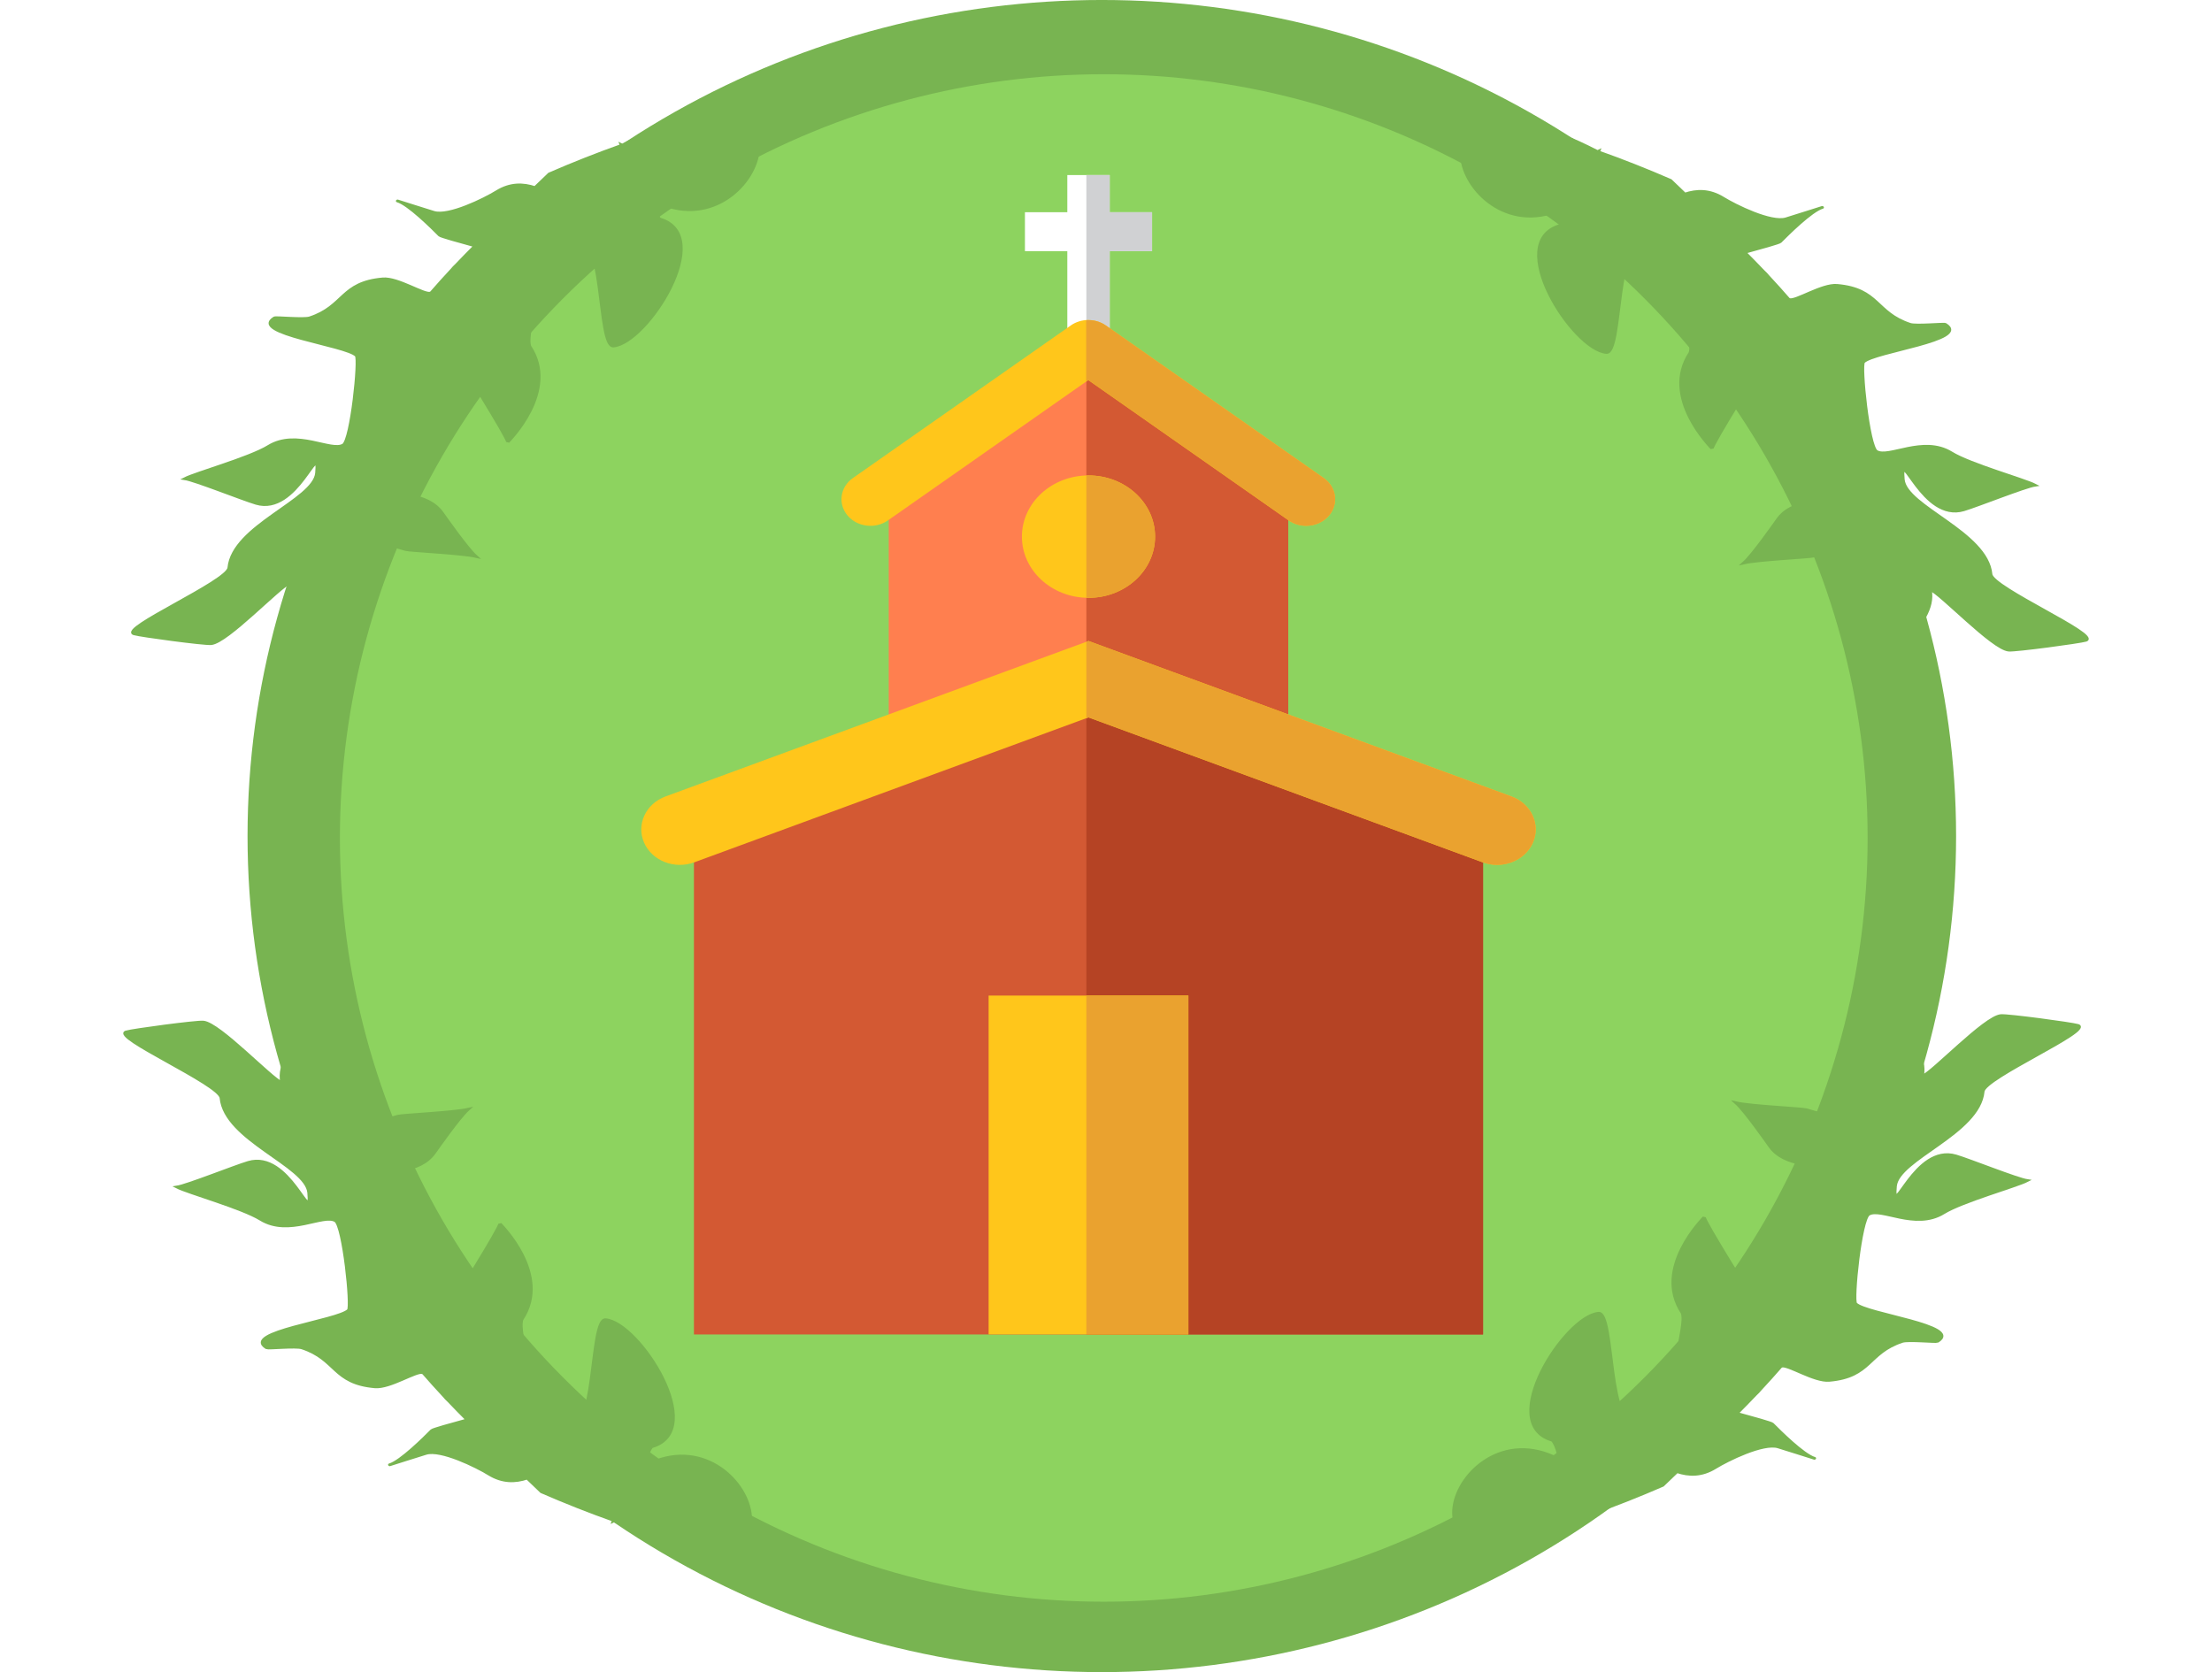 <?xml version="1.0" encoding="UTF-8" standalone="no"?>
<!-- Created with Inkscape (http://www.inkscape.org/) -->

<svg
   xmlns:dc="http://purl.org/dc/elements/1.1/"
   xmlns:cc="http://creativecommons.org/ns#"
   xmlns:rdf="http://www.w3.org/1999/02/22-rdf-syntax-ns#"
   xmlns:svg="http://www.w3.org/2000/svg"
   xmlns:sodipodi="http://sodipodi.sourceforge.net/DTD/sodipodi-0.dtd"
   xmlns:inkscape="http://www.inkscape.org/namespaces/inkscape"
   xmlns="http://www.w3.org/2000/svg"
   width="196.144mm"
   height="148.296mm"
   viewBox="0 0 196.144 148.296"
   version="1.1"
   id="svg24597"
   inkscape:version="0.92.0 r15299"
   sodipodi:docname="church.svg">
  <defs
     id="defs24591">
    <filter
       inkscape:collect="always"
       style="color-interpolation-filters:sRGB"
       id="filter16090-4-2-3"
       x="-0.002"
       width="1.005"
       y="-0.007"
       height="1.014">
      <feGaussianBlur
         inkscape:collect="always"
         stdDeviation="0.215"
         id="feGaussianBlur16092-2-4-3" />
    </filter>
    <filter
       inkscape:collect="always"
       style="color-interpolation-filters:sRGB"
       id="filter16090-4-2-3-0"
       x="-0.002"
       width="1.005"
       y="-0.007"
       height="1.014">
      <feGaussianBlur
         inkscape:collect="always"
         stdDeviation="0.215"
         id="feGaussianBlur16092-2-4-3-1" />
    </filter>
    <filter
       inkscape:collect="always"
       style="color-interpolation-filters:sRGB"
       id="filter16090-4-2-3-2"
       x="-0.002"
       width="1.005"
       y="-0.007"
       height="1.014">
      <feGaussianBlur
         inkscape:collect="always"
         stdDeviation="0.215"
         id="feGaussianBlur16092-2-4-3-6" />
    </filter>
    <filter
       inkscape:collect="always"
       style="color-interpolation-filters:sRGB"
       id="filter16090-4-2-3-0-4"
       x="-0.002"
       width="1.005"
       y="-0.007"
       height="1.014">
      <feGaussianBlur
         inkscape:collect="always"
         stdDeviation="0.215"
         id="feGaussianBlur16092-2-4-3-1-4" />
    </filter>
  </defs>
  <sodipodi:namedview
     id="base"
     pagecolor="#ffffff"
     bordercolor="#666666"
     borderopacity="1.0"
     inkscape:pageopacity="0.0"
     inkscape:pageshadow="2"
     inkscape:zoom="0.49497475"
     inkscape:cx="446.80876"
     inkscape:cy="187.06836"
     inkscape:document-units="mm"
     inkscape:current-layer="g26002"
     showgrid="false"
     inkscape:window-width="1366"
     inkscape:window-height="705"
     inkscape:window-x="-8"
     inkscape:window-y="-8"
     inkscape:window-maximized="1">
    <inkscape:grid
       type="xygrid"
       id="grid25387"
       originx="15.499"
       originy="4.753906e-006" />
  </sodipodi:namedview>
  <g
     inkscape:label="1. réteg"
     inkscape:groupmode="layer"
     id="layer1"
     transform="translate(-14.901,-137.43)">
    <g
       transform="translate(-288.636,-73.914)"
       id="layer1-2"
       inkscape:label="Layer 1"
       style="stroke:none">
      <ellipse
         style="fill:#78b451;fill-opacity:1;fill-rule:nonzero;stroke:none;stroke-width:0.265"
         cx="401.238"
         cy="285.491"
         id="circle7386-8"
         rx="75.751"
         ry="74.148" />
      <circle
         style="fill:#8dd35f;fill-opacity:1;stroke:none;stroke-width:0.265"
         cx="401.411"
         cy="285.661"
         r="67.733"
         id="circle7386" />
      <g
         transform="translate(33.696,134.825)"
         id="layer1-8"
         inkscape:label="Layer 1"
         style="stroke:none" />
    </g>
    <path
       style="fill:#78b451;fill-opacity:1;stroke:#78b451;stroke-width:0.444;stroke-linecap:butt;stroke-linejoin:miter;stroke-miterlimit:4;stroke-dasharray:none;stroke-opacity:1;filter:url(#filter16090-4-2-3);enable-background:new"
       d="m 439.553,484.688 c -1.938,0.915 -3.654,3.051 -5.328,4.828 -0.437,0.464 -3.95,7.064 -5.348,8.779 1.818,-0.728 8.024,-1.816 8.838,-1.967 4.137,-0.766 5.562,-5.092 7.816,-7.516 2.199,1.656 4.308,3.406 6.314,5.254 -3.418,1.994 5.587,3.289 -3.21,3.094 -0.064,0.95 0,0 5.587,4.136 6.461,2.997 2.3,0.47 4.099,-0.505 1.775,2.083 3.44,4.256 4.975,6.531 -0.615,-0.255 -1.167,-0.402 -1.541,-0.275 -0.397,0.134 -16.595,2.22 -17.096,1.925 0.077,0.089 4.729,9.668 13.506,8.315 1.313,0.068 3.794,1.76 5.365,2.488 6.11,2.834 4.85,-7.495 8.33,9.273 1.085,5.228 -17.976,-2.999 -18.766,-0.746 -1.58,4.507 10.823,19.698 16.867,13.283 0.257,-0.273 3.091,-0.21 3.203,0.33 -15.183,10.969 14.506,32.764 10.576,-1.062 0.043,-0.042 0.085,-0.076 0.127,-0.107 -0.063,-0.003 -0.05,0.002 -0.121,-0.002 0.147,-3.611 0.148,-7.304 -0.004,-11.078 -0.417,-0.869 -0.839,-1.777 -1.254,-2.658 1.351,-1.334 2.18,-2.985 1.717,-5.217 -0.43,-2.07 -0.975,-7.731 0.637,-9.441 0.371,-0.393 4.15,-4.266 3.99,-4.096 -1.211,1.286 -6.362,3.053 -7.906,3.576 -0.263,0.089 -2.154,2.193 -3.803,4.023 -0.585,-1.16 -1.176,-2.321 -1.803,-3.49 -0.128,-0.306 -0.311,-0.626 -0.51,-0.947 -0.718,-1.314 -1.473,-2.632 -2.262,-3.953 -0.006,-0.058 -0.013,-0.117 -0.01,-0.172 0.062,-0.924 4.394,-3.386 5.107,-5.422 1.997,-5.696 -1.929,-6.534 -1.576,-11.77 0.061,-0.905 2.202,-4.399 2.154,-4.627 -0.874,-4.211 -8.608,7.839 -10.854,8.6 -0.756,0.256 -12.787,-5.427 -13.071,-6.798 -0.421,-2.028 5.326,-5.206 4.355,-9.881 -0.65,-3.131 0.32,-11.065 0.114,-12.823 -0.896,1.297 -6.686,6.356 -8.217,7.981 -4.395,4.664 6.365,12.125 1.024,9.647 -4.088,-1.896 -3.043,-13.961 -9.328,-16.877 -2.069,-0.96 -2.758,-18.003 -4.472,-16.184 -0.684,0.726 -5.9,8.565 -6.238,9.529 -0.76,2.17 4.653,12.173 4.606,13.721 -5.385,-3.126 -14.034,3.448 -20.946,0.529 13.933,12.95 11.493,1.585 24.353,11.77 z"
       transform="matrix(0.212,0.488,-0.578,0.228,365.937,-87.665)"
       id="path21051-7-8-2"
       inkscape:connector-curvature="0"
       sodipodi:nodetypes="cccccccccccccccccccccccccccccccccccccccccccccccc" />
    <path
       style="fill:#78b451;fill-opacity:1;stroke:#78b451;stroke-width:0.444;stroke-linecap:butt;stroke-linejoin:miter;stroke-miterlimit:4;stroke-dasharray:none;stroke-opacity:1;filter:url(#filter16090-4-2-3-0);enable-background:new"
       d="m 439.553,484.688 c -1.938,0.915 -3.654,3.051 -5.328,4.828 -0.437,0.464 -3.95,7.064 -5.348,8.779 1.818,-0.728 8.024,-1.816 8.838,-1.967 4.137,-0.766 5.562,-5.092 7.816,-7.516 2.199,1.656 4.308,3.406 6.314,5.254 -3.418,1.994 5.587,3.289 -3.21,3.094 -0.064,0.95 0,0 5.587,4.136 6.461,2.997 2.3,0.47 4.099,-0.505 1.775,2.083 3.44,4.256 4.975,6.531 -0.615,-0.255 -1.167,-0.402 -1.541,-0.275 -0.397,0.134 -16.595,2.22 -17.096,1.925 0.077,0.089 4.729,9.668 13.506,8.315 1.313,0.068 3.794,1.76 5.365,2.488 6.11,2.834 4.85,-7.495 8.33,9.273 1.085,5.228 -17.976,-2.999 -18.766,-0.746 -1.58,4.507 10.823,19.698 16.867,13.283 0.257,-0.273 3.091,-0.21 3.203,0.33 -15.183,10.969 14.506,32.764 10.576,-1.062 0.043,-0.042 0.085,-0.076 0.127,-0.107 -0.063,-0.003 -0.05,0.002 -0.121,-0.002 0.147,-3.611 0.148,-7.304 -0.004,-11.078 -0.417,-0.869 -0.839,-1.777 -1.254,-2.658 1.351,-1.334 2.18,-2.985 1.717,-5.217 -0.43,-2.07 -0.975,-7.731 0.637,-9.441 0.371,-0.393 4.15,-4.266 3.99,-4.096 -1.211,1.286 -6.362,3.053 -7.906,3.576 -0.263,0.089 -2.154,2.193 -3.803,4.023 -0.585,-1.16 -1.176,-2.321 -1.803,-3.49 -0.128,-0.306 -0.311,-0.626 -0.51,-0.947 -0.718,-1.314 -1.473,-2.632 -2.262,-3.953 -0.006,-0.058 -0.013,-0.117 -0.01,-0.172 0.062,-0.924 4.394,-3.386 5.107,-5.422 1.997,-5.696 -1.929,-6.534 -1.576,-11.77 0.061,-0.905 2.202,-4.399 2.154,-4.627 -0.874,-4.211 -8.608,7.839 -10.854,8.6 -0.756,0.256 -12.787,-5.427 -13.071,-6.798 -0.421,-2.028 5.326,-5.206 4.355,-9.881 -0.65,-3.131 0.32,-11.065 0.114,-12.823 -0.896,1.297 -6.686,6.356 -8.217,7.981 -4.395,4.664 6.365,12.125 1.024,9.647 -4.088,-1.896 -3.043,-13.961 -9.328,-16.877 -2.069,-0.96 -2.758,-18.003 -4.472,-16.184 -0.684,0.726 -5.9,8.565 -6.238,9.529 -0.76,2.17 4.653,12.173 4.606,13.721 -5.385,-3.126 -14.034,3.448 -20.946,0.529 13.933,12.95 11.493,1.585 24.353,11.77 z"
       transform="matrix(-0.212,0.488,0.578,0.228,-140.686,-87.091)"
       id="path21051-7-8-2-9"
       inkscape:connector-curvature="0"
       sodipodi:nodetypes="cccccccccccccccccccccccccccccccccccccccccccccccc" />
    <path
       style="fill:#78b451;fill-opacity:1;stroke:#78b451;stroke-width:0.444;stroke-linecap:butt;stroke-linejoin:miter;stroke-miterlimit:4;stroke-dasharray:none;stroke-opacity:1;filter:url(#filter16090-4-2-3-2);enable-background:new"
       d="m 439.553,484.688 c -1.938,0.915 -3.654,3.051 -5.328,4.828 -0.437,0.464 -3.95,7.064 -5.348,8.779 1.818,-0.728 8.024,-1.816 8.838,-1.967 4.137,-0.766 5.562,-5.092 7.816,-7.516 2.199,1.656 4.308,3.406 6.314,5.254 -3.418,1.994 5.587,3.289 -3.21,3.094 -0.064,0.95 0,0 5.587,4.136 6.461,2.997 2.3,0.47 4.099,-0.505 1.775,2.083 3.44,4.256 4.975,6.531 -0.615,-0.255 -1.167,-0.402 -1.541,-0.275 -0.397,0.134 -16.595,2.22 -17.096,1.925 0.077,0.089 4.729,9.668 13.506,8.315 1.313,0.068 3.794,1.76 5.365,2.488 6.11,2.834 4.85,-7.495 8.33,9.273 1.085,5.228 -17.976,-2.999 -18.766,-0.746 -1.58,4.507 10.823,19.698 16.867,13.283 0.257,-0.273 3.091,-0.21 3.203,0.33 -15.183,10.969 14.506,32.764 10.576,-1.062 0.043,-0.042 0.085,-0.076 0.127,-0.107 -0.063,-0.003 -0.05,0.002 -0.121,-0.002 0.147,-3.611 0.148,-7.304 -0.004,-11.078 -0.417,-0.869 -0.839,-1.777 -1.254,-2.658 1.351,-1.334 2.18,-2.985 1.717,-5.217 -0.43,-2.07 -0.975,-7.731 0.637,-9.441 0.371,-0.393 4.15,-4.266 3.99,-4.096 -1.211,1.286 -6.362,3.053 -7.906,3.576 -0.263,0.089 -2.154,2.193 -3.803,4.023 -0.585,-1.16 -1.176,-2.321 -1.803,-3.49 -0.128,-0.306 -0.311,-0.626 -0.51,-0.947 -0.718,-1.314 -1.473,-2.632 -2.262,-3.953 -0.006,-0.058 -0.013,-0.117 -0.01,-0.172 0.062,-0.924 4.394,-3.386 5.107,-5.422 1.997,-5.696 -1.929,-6.534 -1.576,-11.77 0.061,-0.905 2.202,-4.399 2.154,-4.627 -0.874,-4.211 -8.608,7.839 -10.854,8.6 -0.756,0.256 -12.787,-5.427 -13.071,-6.798 -0.421,-2.028 5.326,-5.206 4.355,-9.881 -0.65,-3.131 0.32,-11.065 0.114,-12.823 -0.896,1.297 -6.686,6.356 -8.217,7.981 -4.395,4.664 6.365,12.125 1.024,9.647 -4.088,-1.896 -3.043,-13.961 -9.328,-16.877 -2.069,-0.96 -2.758,-18.003 -4.472,-16.184 -0.684,0.726 -5.9,8.565 -6.238,9.529 -0.76,2.17 4.653,12.173 4.606,13.721 -5.385,-3.126 -14.034,3.448 -20.946,0.529 13.933,12.95 11.493,1.585 24.353,11.77 z"
       transform="matrix(0.212,-0.488,-0.578,-0.228,366.632,510.254)"
       id="path21051-7-8-2-91"
       inkscape:connector-curvature="0"
       sodipodi:nodetypes="cccccccccccccccccccccccccccccccccccccccccccccccc" />
    <path
       style="fill:#78b451;fill-opacity:1;stroke:#78b451;stroke-width:0.444;stroke-linecap:butt;stroke-linejoin:miter;stroke-miterlimit:4;stroke-dasharray:none;stroke-opacity:1;filter:url(#filter16090-4-2-3-0-4);enable-background:new"
       d="m 439.553,484.688 c -1.938,0.915 -3.654,3.051 -5.328,4.828 -0.437,0.464 -3.95,7.064 -5.348,8.779 1.818,-0.728 8.024,-1.816 8.838,-1.967 4.137,-0.766 5.562,-5.092 7.816,-7.516 2.199,1.656 4.308,3.406 6.314,5.254 -3.418,1.994 5.587,3.289 -3.21,3.094 -0.064,0.95 0,0 5.587,4.136 6.461,2.997 2.3,0.47 4.099,-0.505 1.775,2.083 3.44,4.256 4.975,6.531 -0.615,-0.255 -1.167,-0.402 -1.541,-0.275 -0.397,0.134 -16.595,2.22 -17.096,1.925 0.077,0.089 4.729,9.668 13.506,8.315 1.313,0.068 3.794,1.76 5.365,2.488 6.11,2.834 4.85,-7.495 8.33,9.273 1.085,5.228 -17.976,-2.999 -18.766,-0.746 -1.58,4.507 10.823,19.698 16.867,13.283 0.257,-0.273 3.091,-0.21 3.203,0.33 -15.183,10.969 14.506,32.764 10.576,-1.062 0.043,-0.042 0.085,-0.076 0.127,-0.107 -0.063,-0.003 -0.05,0.002 -0.121,-0.002 0.147,-3.611 0.148,-7.304 -0.004,-11.078 -0.417,-0.869 -0.839,-1.777 -1.254,-2.658 1.351,-1.334 2.18,-2.985 1.717,-5.217 -0.43,-2.07 -0.975,-7.731 0.637,-9.441 0.371,-0.393 4.15,-4.266 3.99,-4.096 -1.211,1.286 -6.362,3.053 -7.906,3.576 -0.263,0.089 -2.154,2.193 -3.803,4.023 -0.585,-1.16 -1.176,-2.321 -1.803,-3.49 -0.128,-0.306 -0.311,-0.626 -0.51,-0.947 -0.718,-1.314 -1.473,-2.632 -2.262,-3.953 -0.006,-0.058 -0.013,-0.117 -0.01,-0.172 0.062,-0.924 4.394,-3.386 5.107,-5.422 1.997,-5.696 -1.929,-6.534 -1.576,-11.77 0.061,-0.905 2.202,-4.399 2.154,-4.627 -0.874,-4.211 -8.608,7.839 -10.854,8.6 -0.756,0.256 -12.787,-5.427 -13.071,-6.798 -0.421,-2.028 5.326,-5.206 4.355,-9.881 -0.65,-3.131 0.32,-11.065 0.114,-12.823 -0.896,1.297 -6.686,6.356 -8.217,7.981 -4.395,4.664 6.365,12.125 1.024,9.647 -4.088,-1.896 -3.043,-13.961 -9.328,-16.877 -2.069,-0.96 -2.758,-18.003 -4.472,-16.184 -0.684,0.726 -5.9,8.565 -6.238,9.529 -0.76,2.17 4.653,12.173 4.606,13.721 -5.385,-3.126 -14.034,3.448 -20.946,0.529 13.933,12.95 11.493,1.585 24.353,11.77 z"
       transform="matrix(-0.212,-0.488,0.578,-0.228,-139.991,509.68)"
       id="path21051-7-8-2-9-5"
       inkscape:connector-curvature="0"
       sodipodi:nodetypes="cccccccccccccccccccccccccccccccccccccccccccccccc" />
    <g
       id="g26002"
       transform="matrix(0.265,0,0,0.265,-141.566,27.696)">
      <polygon
         id="polygon25900"
         points="261.677,91.446 273.029,91.446 273.029,80.094 261.677,80.094 261.677,69.258 250.325,69.258 250.325,80.094 238.973,80.094 238.973,91.446 250.325,91.446 250.325,126.019 261.677,126.019 "
         style="fill:#ffffff;stroke-width:0.835"
         transform="matrix(1.249,0,0,1.148,634.924,393.166)" />
      <polygon
         id="polygon25902"
         points="255.426,69.258 255.426,126.019 261.677,126.019 261.677,91.446 273.029,91.446 273.029,80.094 261.677,80.094 261.677,69.258 "
         style="fill:#d0d1d3;stroke-width:0.835"
         transform="matrix(1.249,0,0,1.148,634.924,393.166)" />
      <polygon
         id="polygon25904"
         points="309.519,304.681 202.483,304.681 202.483,161.939 256,121.154 309.519,161.939 "
         style="fill:#ff7f4f;stroke-width:0.835"
         transform="matrix(1.249,0,0,1.148,634.924,393.166)" />
      <polygon
         id="polygon25906"
         points="309.519,161.939 256,121.154 255.426,121.592 255.426,304.681 309.519,304.681 "
         style="fill:#d35933;stroke-width:0.835"
         transform="matrix(1.249,0,0,1.148,634.924,393.166)" />
      <path
         id="path25908"
         d="m 1027.507,590.071 c -2.047,0 -4.112,-0.593 -5.867,-1.823 l -67.034,-46.955 -67.035,46.953 c -4.256,2.98 -10.335,2.226 -13.578,-1.686 -3.244,-3.912 -2.421,-9.499 1.834,-12.48 l 72.905,-51.068 c 3.468,-2.432 8.276,-2.432 11.743,0 l 72.905,51.068 c 4.256,2.98 5.076,8.568 1.834,12.48 -1.906,2.301 -4.793,3.51 -7.71,3.51 z"
         style="fill:#ffc61b;stroke-width:1"
         inkscape:connector-curvature="0" />
      <path
         id="path25910"
         d="m 1033.385,574.086 -72.905,-51.068 c -1.936,-1.358 -4.286,-1.927 -6.59,-1.771 v 20.55 l 0.717,-0.503 67.035,46.953 c 1.752,1.229 3.816,1.823 5.867,1.823 2.917,0 5.804,-1.208 7.711,-3.507 3.243,-3.911 2.421,-9.5 -1.835,-12.478 z"
         style="fill:#eaa22f;stroke-width:1"
         inkscape:connector-curvature="0" />
      <polygon
         id="polygon25912"
         points="361.705,407.249 150.295,407.249 150.295,259.263 256,216.981 361.705,259.263 "
         style="fill:#d35933;stroke-width:0.835"
         transform="matrix(1.249,0,0,1.148,634.924,393.166)" />
      <polygon
         id="polygon25914"
         points="361.705,259.263 256,216.981 255.426,217.21 255.426,407.249 361.705,407.249 "
         style="fill:#b54324;stroke-width:0.835"
         transform="matrix(1.249,0,0,1.148,634.924,393.166)" />
      <g
         id="g25922"
         transform="matrix(1.249,0,0,1.148,634.924,393.166)"
         style="stroke-width:0.835">
        <path
           id="path25916"
           d="m 365.465,270.362 c -1.279,0 -2.577,-0.24 -3.839,-0.743 L 256,227.366 150.375,269.619 c -5.304,2.122 -11.323,-0.46 -13.446,-5.763 -2.12,-5.304 0.46,-11.323 5.763,-13.446 l 113.311,-45.323 113.311,45.323 c 5.303,2.122 7.883,8.142 5.763,13.446 -1.622,4.044 -5.508,6.504 -9.612,6.506 z"
           style="fill:#ffc61b;stroke-width:0.835"
           inkscape:connector-curvature="0" />
        <circle
           id="circle25918"
           r="17.839"
           cy="174.666"
           cx="256"
           style="fill:#ffc61b;stroke-width:0.835" />
        <rect
           id="rect25920"
           height="98.78"
           width="53.51"
           style="fill:#ffc61b;stroke-width:0.835"
           y="308.458"
           x="229.245" />
      </g>
      <g
         id="g25930"
         transform="matrix(1.249,0,0,1.148,634.924,393.166)"
         style="stroke-width:0.835">
        <path
           id="path25924"
           d="M 369.311,250.411 256,205.088 l -0.574,0.229 v 22.28 l 0.574,-0.229 105.625,42.253 c 1.26,0.503 2.558,0.743 3.839,0.743 4.105,-0.002 7.99,-2.462 9.607,-6.504 2.123,-5.309 -0.458,-11.327 -5.76,-13.449 z"
           style="fill:#eaa22f;stroke-width:0.835"
           inkscape:connector-curvature="0" />
        <path
           id="path25926"
           d="m 256,156.832 c -0.193,0 -0.381,0.022 -0.574,0.029 v 35.621 c 0.193,0.005 0.381,0.029 0.574,0.029 9.852,0 17.839,-7.987 17.839,-17.839 0,-9.852 -7.985,-17.84 -17.839,-17.84 z"
           style="fill:#eaa22f;stroke-width:0.835"
           inkscape:connector-curvature="0" />
        <rect
           id="rect25928"
           height="98.78"
           width="27.333"
           style="fill:#eaa22f;stroke-width:0.835"
           y="308.458"
           x="255.431" />
      </g>
      <g
         id="g25932" />
      <g
         id="g25934" />
      <g
         id="g25936" />
      <g
         id="g25938" />
      <g
         id="g25940" />
      <g
         id="g25942" />
      <g
         id="g25944" />
      <g
         id="g25946" />
      <g
         id="g25948" />
      <g
         id="g25950" />
      <g
         id="g25952" />
      <g
         id="g25954" />
      <g
         id="g25956" />
      <g
         id="g25958" />
      <g
         id="g25960" />
    </g>
  </g>
</svg>
